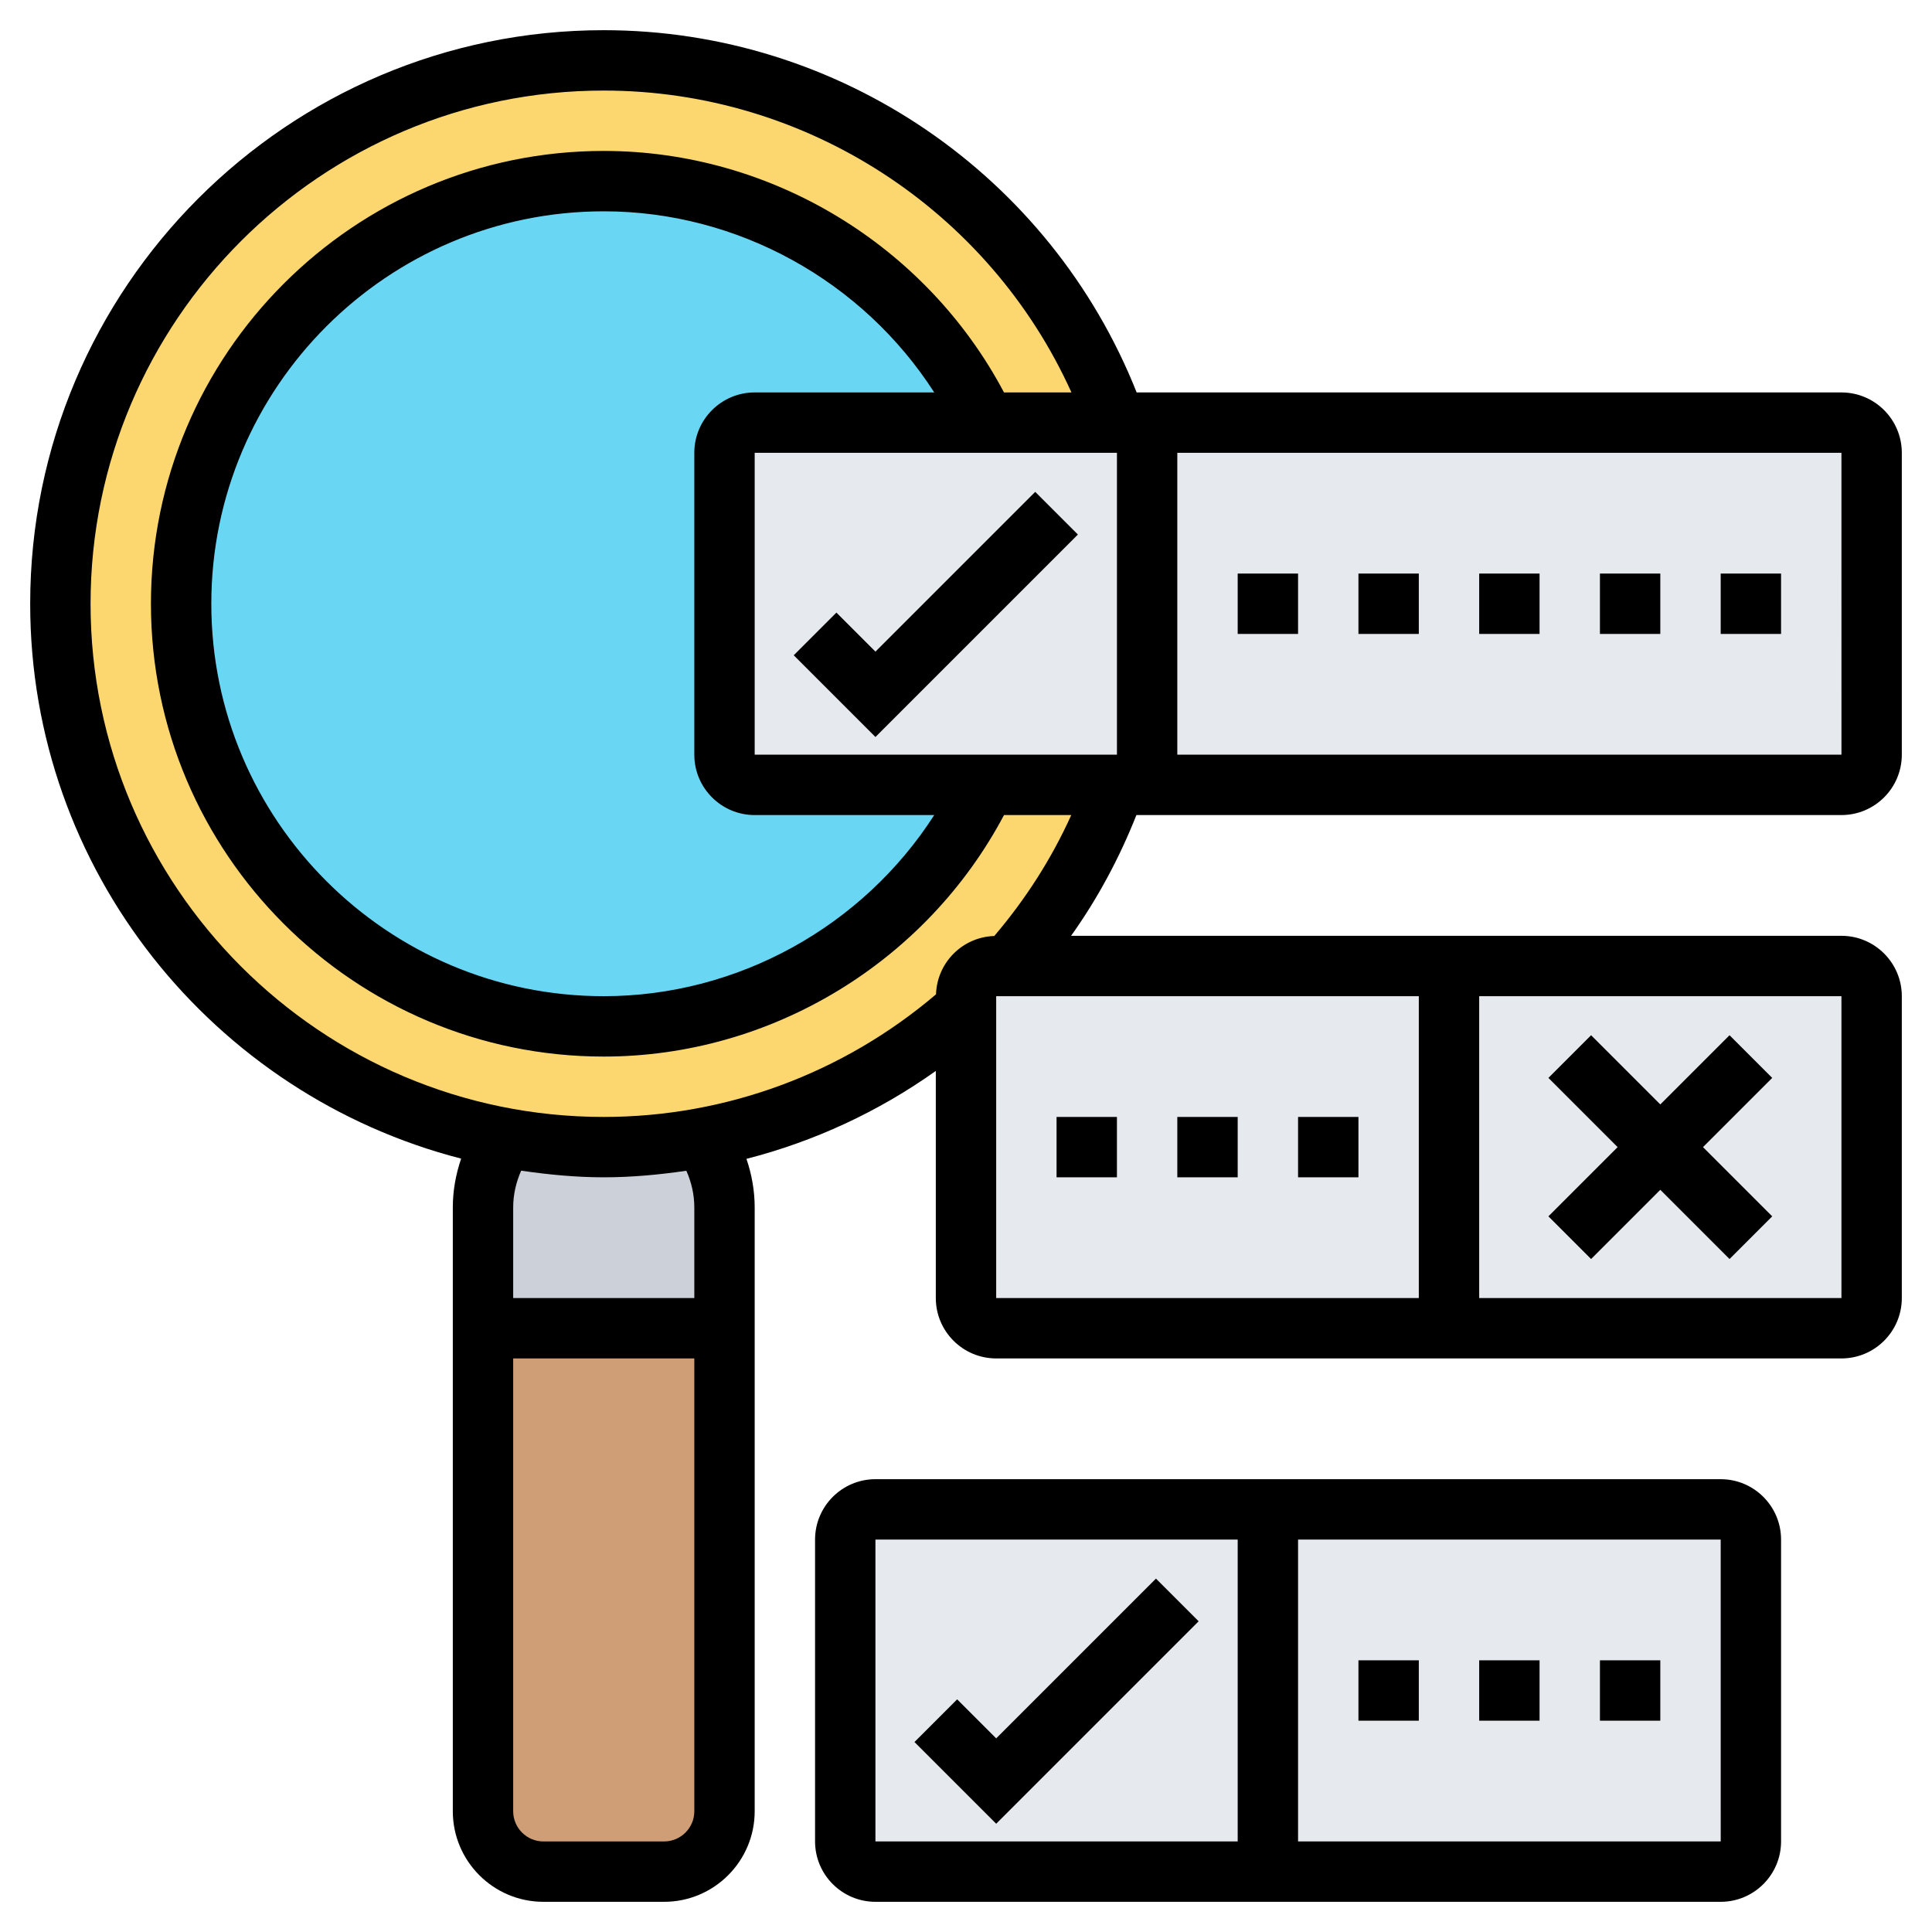 <svg id="_x33_0" enable-background="new 0 0 64 64" height="512" viewBox="0 0 64 64" width="512" xmlns="http://www.w3.org/2000/svg"><g><g><g><path d="m24 44v16c0 1.1-.9 2-2 2h-4c-1.1 0-2-.9-2-2v-16z" fill="#cf9e76"/></g><g><path d="m24 40v4h-8v-4c0-.85.27-1.65.73-2.3 1.06.2 2.15.3 3.27.3s2.21-.1 3.27-.29c.46.65.73 1.44.73 2.29z" fill="#ccd1d9"/></g><g><path d="m36.98 14h-4.33c-2.24-4.73-7.07-8-12.65-8-7.73 0-14 6.27-14 14s6.27 14 14 14c5.58 0 10.41-3.27 12.65-8h4.33c-.79 2.24-2.01 4.27-3.56 6h-.42c-.55 0-1 .45-1 1v.42c-2.41 2.16-5.41 3.68-8.73 4.28v.01c-1.06.19-2.15.29-3.27.29s-2.21-.1-3.27-.3c-8.38-1.53-14.73-8.88-14.73-17.7 0-9.94 8.06-18 18-18 7.84 0 14.5 5.01 16.98 12z" fill="#fcd770"/></g><g><path d="m32.65 14h-7.65c-.55 0-1 .45-1 1v10c0 .55.45 1 1 1h7.65c-2.24 4.73-7.07 8-12.65 8-7.73 0-14-6.27-14-14s6.27-14 14-14c5.58 0 10.41 3.27 12.65 8z" fill="#69d6f4"/></g><g><path d="m57 50c-7.681-.179-20.582 0-28 0-.55 0-1 .45-1 1v10c0 .55.45 1 1 1h28c.55 0 1-.45 1-1v-10c0-.55-.45-1-1-1z" fill="#e6e9ed"/></g><g><path d="m61 32.079c-7.681-.179-20.582 0-28 0-.55 0-1 .45-1 1v10c0 .55.45 1 1 1h28c.55 0 1-.45 1-1v-10c0-.55-.45-1-1-1z" fill="#e6e9ed"/></g><g><path d="m61 14c-10.905-.006-25.863 0-36 0-.55 0-1 .45-1 1v10c0 .55.45 1 1 1h36c.55 0 1-.45 1-1v-10c0-.55-.45-1-1-1z" fill="#e6e9ed"/></g></g><g><path d="m61 27c1.103 0 2-.897 2-2v-10c0-1.103-.897-2-2-2h-23.347c-2.858-7.203-9.854-12-17.653-12-10.477 0-19 8.523-19 19 0 8.843 6.082 16.273 14.276 18.381-.177.517-.276 1.061-.276 1.619v20c0 1.654 1.346 3 3 3h4c1.654 0 3-1.346 3-3v-20c0-.555-.097-1.096-.273-1.611 2.246-.577 4.37-1.559 6.273-2.913v7.524c0 1.103.897 2 2 2h28c1.103 0 2-.897 2-2v-10c0-1.103-.897-2-2-2h-25.519c.884-1.24 1.602-2.581 2.164-4zm-36 0h5.948c-2.369 3.688-6.505 6-10.948 6-7.168 0-13-5.832-13-13s5.832-13 13-13c4.443 0 8.579 2.312 10.948 6h-5.948c-1.103 0-2 .897-2 2v10c0 1.103.897 2 2 2zm0-2v-10h12v10zm36.001 0h-22.001v-10h22zm-39.001 36h-4c-.551 0-1-.449-1-1v-15h6v15c0 .551-.449 1-1 1zm1-21v3h-6v-3c0-.426.095-.838.265-1.22.896.13 1.804.22 2.735.22.923 0 1.834-.086 2.736-.217.17.381.264.792.264 1.217zm10-7h14v10h-14zm28 10h-12v-10h12zm-28.063-11.994c-1.052.034-1.897.879-1.93 1.932-3.072 2.615-6.959 4.062-11.007 4.062-9.374 0-17-7.626-17-17s7.626-17 17-17c6.711 0 12.765 3.965 15.493 10h-2.234c-2.583-4.877-7.713-8-13.259-8-8.271 0-15 6.729-15 15s6.729 15 15 15c5.546 0 10.676-3.123 13.259-8h2.228c-.653 1.447-1.511 2.786-2.55 4.006z"/><path d="m57 19h2v2h-2z"/><path d="m53 19h2v2h-2z"/><path d="m49 19h2v2h-2z"/><path d="m45 19h2v2h-2z"/><path d="m41 19h2v2h-2z"/><path d="m34.293 16.293-5.293 5.293-1.293-1.293-1.414 1.414 2.707 2.707 6.707-6.707z"/><path d="m57 49h-28c-1.103 0-2 .897-2 2v10c0 1.103.897 2 2 2h28c1.103 0 2-.897 2-2v-10c0-1.103-.897-2-2-2zm-28 2h12v10h-12zm14 10v-10h14l.001 10z"/><path d="m53 55h2v2h-2z"/><path d="m49 55h2v2h-2z"/><path d="m45 55h2v2h-2z"/><path d="m35 37h2v2h-2z"/><path d="m39 37h2v2h-2z"/><path d="m43 37h2v2h-2z"/><path d="m38.293 52.293-5.293 5.293-1.293-1.293-1.414 1.414 2.707 2.707 6.707-6.707z"/><path d="m51.293 40.293 1.414 1.414 2.293-2.293 2.293 2.293 1.414-1.414-2.293-2.293 2.293-2.293-1.414-1.414-2.293 2.293-2.293-2.293-1.414 1.414 2.293 2.293z"/></g></g></svg>